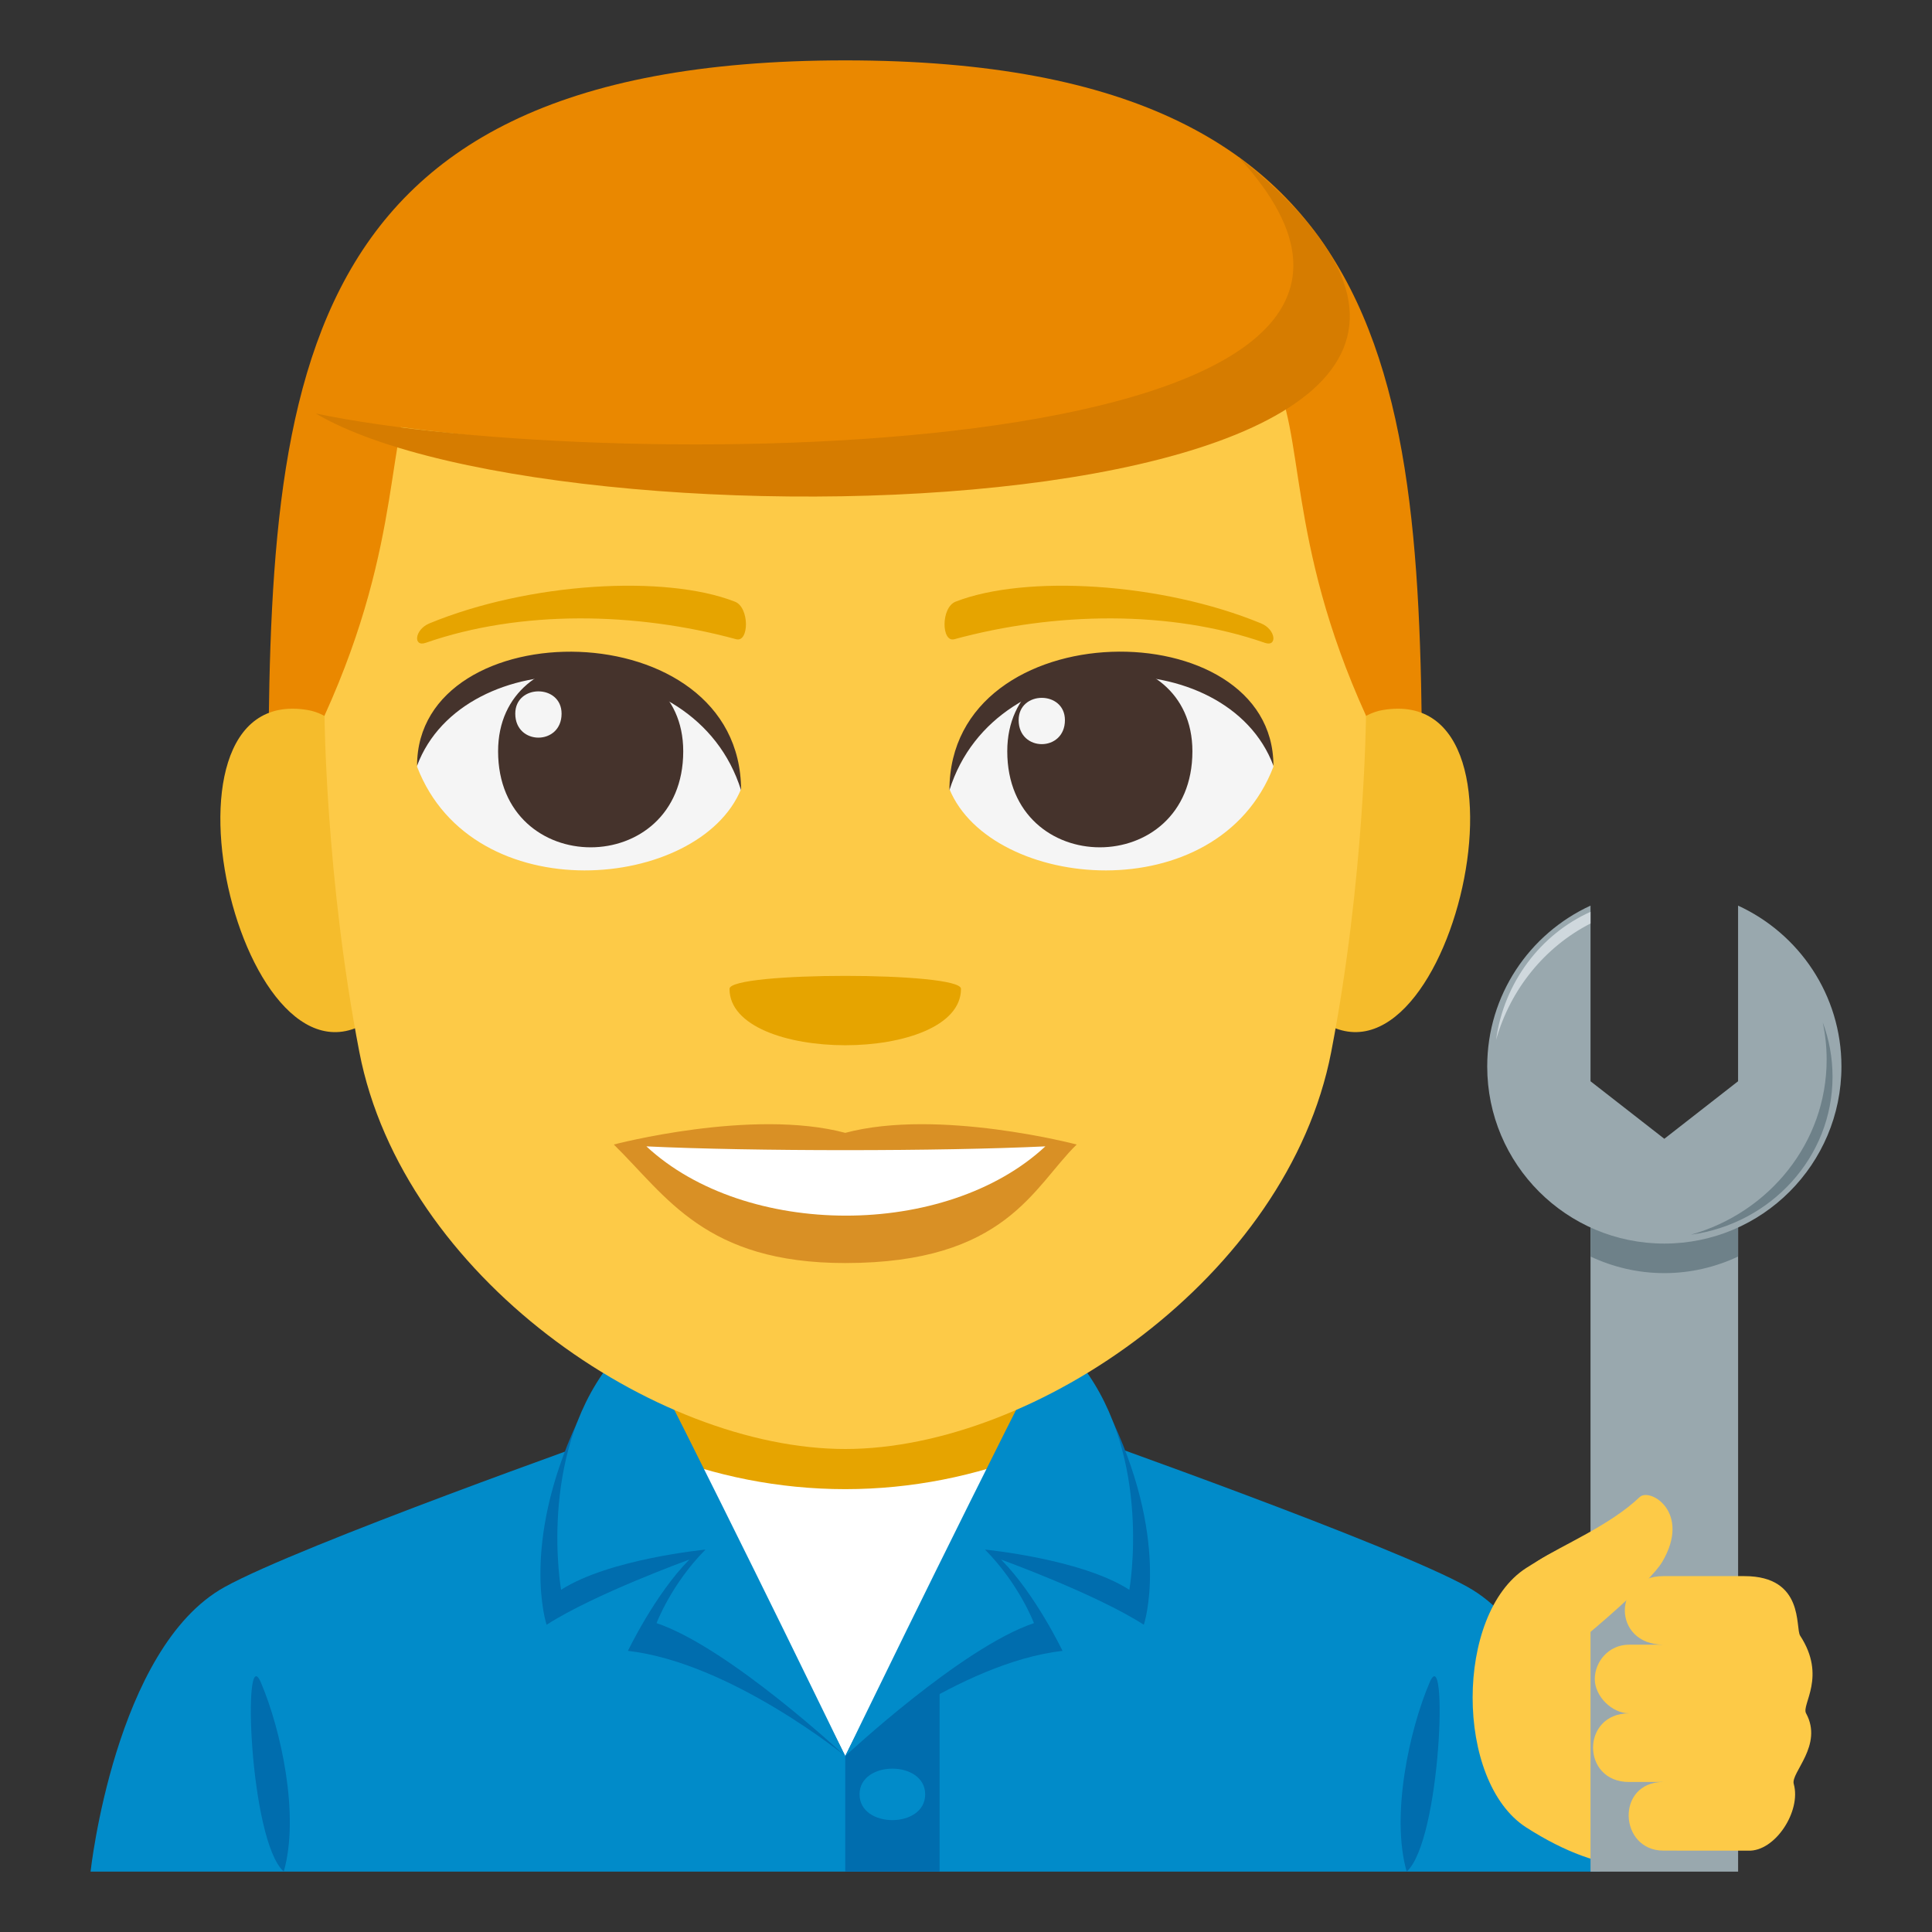 <?xml version="1.0" encoding="utf-8"?>
<!-- Generator: Adobe Illustrator 15.0.0, SVG Export Plug-In . SVG Version: 6.00 Build 0)  -->
<!DOCTYPE svg PUBLIC "-//W3C//DTD SVG 1.1//EN" "http://www.w3.org/Graphics/SVG/1.1/DTD/svg11.dtd">
<svg version="1.1" id="Layer_1" xmlns="http://www.w3.org/2000/svg" xmlns:xlink="http://www.w3.org/1999/xlink" x="0px" y="0px"
	 width="64px" height="64px" viewBox="0 0 64 64" enable-background="new 0 0 64 64" xml:space="preserve">
<rect x="0" y="0" width="64" height="64" fill="#333333" stroke="none"/>
<path fill="#018BC9" d="M7.434,52.576c2.5-1.389,12.877-5.061,12.877-5.061H35.77c0,0,10.367,3.664,12.854,5.059
	C52.238,54.596,53,62,53,62H3C3,62,3.805,54.59,7.434,52.576"/>
<rect x="21.021" y="44.094" fill="#E6A400" width="13.955" height="7.063"/>
<path fill="#006DAE" d="M9.4,62c0.533-1.867-0.092-4.705-0.758-6.266C8.025,54.277,8.258,60.973,9.4,62"/>
<path fill="#006DAE" d="M46.598,62c-0.533-1.867,0.094-4.705,0.76-6.266C47.975,54.277,47.74,60.973,46.598,62"/>
<rect x="28" y="55.111" fill="#006DAE" width="3.125" height="6.889"/>
<path fill="#018BC9" d="M30.648,59.441c0,1.137-2.174,1.137-2.174,0S30.648,58.305,30.648,59.441z"/>
<path fill="#FFFFFF" d="M34.25,48.125c-1.918,0.766-4.041,1.205-6.25,1.205s-4.334-0.439-6.25-1.205L28,58.172L34.25,48.125z"/>
<path fill="#006DAE" d="M19.119,47.119c-1.893,4.092-1.012,6.703-1.012,6.703c1.596-1.025,4.727-2.158,4.729-2.16
	c-1.135,1.145-2.035,3.025-2.035,3.025c3.4,0.389,7.199,3.484,7.199,3.484S22.715,47.287,19.119,47.119z"/>
<path fill="#018BC9" d="M21.482,45.006c0,0-0.934-0.275-1.332,0.242c-2.342,3.07-1.563,7.416-1.563,7.416
	c1.596-1.027,4.781-1.33,4.783-1.332c-1.137,1.146-1.621,2.436-1.621,2.436c2.402,0.811,6.25,4.404,6.25,4.404
	S24.787,51.525,21.482,45.006z"/>
<path fill="#006DAE" d="M36.879,47.119c1.893,4.092,1.012,6.703,1.012,6.703c-1.594-1.025-4.727-2.158-4.729-2.16
	c1.137,1.145,2.035,3.025,2.035,3.025C31.797,55.076,28,58.172,28,58.172S33.283,47.287,36.879,47.119z"/>
<path fill="#018BC9" d="M34.516,45.006c0,0,0.934-0.275,1.332,0.242c2.342,3.07,1.563,7.416,1.563,7.416
	c-1.594-1.027-4.781-1.33-4.781-1.332c1.135,1.146,1.621,2.436,1.621,2.436C31.846,54.578,28,58.172,28,58.172
	S31.211,51.525,34.516,45.006z"/>
<path fill="#FDCA47" d="M50.557,60.535c-2.365-1.521-2.367-7.074,0.002-8.594C61.039,45.221,61.037,67.258,50.557,60.535z"/>
<rect x="52.688" y="38.531" fill="#99A8AE" width="4.889" height="23.469"/>
<path fill="#6E8189" d="M52.688,41.625c0.744,0.348,1.57,0.549,2.445,0.549s1.701-0.201,2.443-0.549v-2.471h-4.889V41.625z"/>
<path fill="#99A8AE" d="M57.576,30v5.818l-2.443,1.906l-2.445-1.906V30c-2.018,0.928-3.422,2.961-3.422,5.328
	c0,3.24,2.627,5.867,5.867,5.867S61,38.568,61,35.328C61,32.961,59.596,30.928,57.576,30z"/>
<path fill="#6E8189" d="M60.51,35.1c0-0.424-0.045-0.84-0.131-1.238c0.211,0.563,0.326,1.17,0.326,1.805
	c0,2.666-2.039,4.871-4.691,5.234C58.609,40.168,60.51,37.85,60.51,35.1z"/>
<path fill="#CFD8DD" d="M52.688,30.205c-1.652,0.744-2.865,2.334-3.129,4.242c0.479-1.691,1.627-3.088,3.129-3.855V30.205z"/>
<path fill="#FDCA47" d="M57.785,52.211h-2.682c-1.705,0-1.705,2.271,0,2.271h-1.137c-0.682,0-1.137,0.57-1.137,1.139
	s0.568,1.135,1.137,1.135c-1.592,0-1.592,2.275,0,2.275l1.137-0.002c-1.592,0-1.477,2.275,0,2.275l2.805,0.002
	c0.896,0.037,1.768-1.314,1.512-2.211c-0.105-0.373,0.988-1.279,0.408-2.34c-0.16-0.289,0.691-1.213-0.195-2.57
	C59.465,53.934,59.789,52.211,57.785,52.211z"/>
<path fill="#FDCA47" d="M50.938,51.709c-1.09,0.709,1.15,2.752,1.627,2.453c0,0,2.086-1.727,2.498-2.422
	c0.973-1.646-0.408-2.471-0.748-2.146C53.326,50.537,51.727,51.195,50.938,51.709z"/>
<path fill="#EA8800" d="M28,2C8.891,2,8.886,13.498,8.886,27.875h38.227C47.113,13.498,47.109,2,28,2z"/>
<path fill="#F5BC2C" d="M12.681,33.463c2.071-1.926,0.191-9.488-2.479-9.941C4.498,22.547,8.215,37.623,12.681,33.463z"/>
<path fill="#F5BC2C" d="M43.319,33.463c-2.07-1.926-0.191-9.488,2.479-9.941C51.501,22.547,47.787,37.621,43.319,33.463z"/>
<path fill="#FDCA47" d="M28,9.666c-19.963,0-11.92,2.313-17.25,14.039c0,0,0.039,5.379,1.154,11.146C13.344,42.289,21.713,48,28,48
	c6.289,0,14.657-5.711,16.097-13.148c1.116-5.768,1.153-11.146,1.153-11.146C39.921,11.979,47.965,9.666,28,9.666z"/>
<path fill="#F5F5F5" d="M42.184,25.398c-1.847,4.811-9.357,4.104-10.733,0.74C32.495,20.734,41.168,20.271,42.184,25.398z"/>
<path fill="#45332C" d="M33.367,24.887c0,4.242,6.133,4.242,6.133,0C39.5,20.949,33.367,20.949,33.367,24.887z"/>
<path fill="#45332C" d="M42.184,25.365c0-5.166-10.733-5.166-10.733,0.814C32.983,21.275,40.65,21.275,42.184,25.365z"/>
<path fill="#F5F5F5" d="M13.816,25.398c1.847,4.811,9.359,4.104,10.733,0.74C23.505,20.734,14.833,20.271,13.816,25.398z"/>
<path fill="#45332C" d="M22.633,24.887c0,4.242-6.133,4.242-6.133,0C16.5,20.949,22.633,20.949,22.633,24.887z"/>
<path fill="#45332C" d="M13.816,25.365c0-5.164,10.733-5.164,10.733,0.813C23.018,21.275,15.35,21.275,13.816,25.365z"/>
<path fill="#F5F5F5" d="M33.744,23.855c0,1.061,1.533,1.061,1.533,0C35.277,22.871,33.744,22.871,33.744,23.855z"/>
<path fill="#F5F5F5" d="M18.603,23.641c0,1.059-1.534,1.059-1.534,0C17.069,22.656,18.603,22.656,18.603,23.641z"/>
<path fill="#D99025" d="M28,37.527c-3.089-0.822-7.667,0.387-7.667,0.387c1.744,1.709,3.021,3.926,7.667,3.926
	c5.323,0,6.227-2.518,7.666-3.926C35.666,37.914,31.084,36.705,28,37.527z"/>
<path fill="#FFFFFF" d="M21.413,37.975c3.281,3.051,9.916,3.068,13.216,0C31.128,38.141,24.937,38.143,21.413,37.975z"/>
<path fill="#E6A400" d="M41.774,20.65c-3.294-1.357-7.804-1.623-10.119-0.719c-0.488,0.191-0.474,1.361-0.041,1.244
	c3.319-0.904,7.14-0.975,10.284,0.119C42.32,21.443,42.27,20.854,41.774,20.65z"/>
<path fill="#E6A400" d="M14.226,20.65c3.294-1.357,7.803-1.623,10.119-0.719c0.488,0.191,0.473,1.361,0.041,1.244
	c-3.32-0.904-7.141-0.975-10.283,0.119C13.68,21.443,13.73,20.854,14.226,20.65z"/>
<path fill="#EA8800" d="M43.265,7.904c7.12,9.766-25.929,7.219-32.804,5.793C10.46,13.697,20.557-0.072,43.265,7.904z"/>
<path fill="#D67C00" d="M10.46,13.697c9.873,2.078,40.059,1.789,30.558-8.506C56.509,17.549,18.821,18.648,10.46,13.697z"/>
<path fill="#E6A400" d="M31.834,32.756c0,2.492-7.668,2.492-7.668,0C24.166,32.184,31.834,32.184,31.834,32.756z"/>
</svg>
